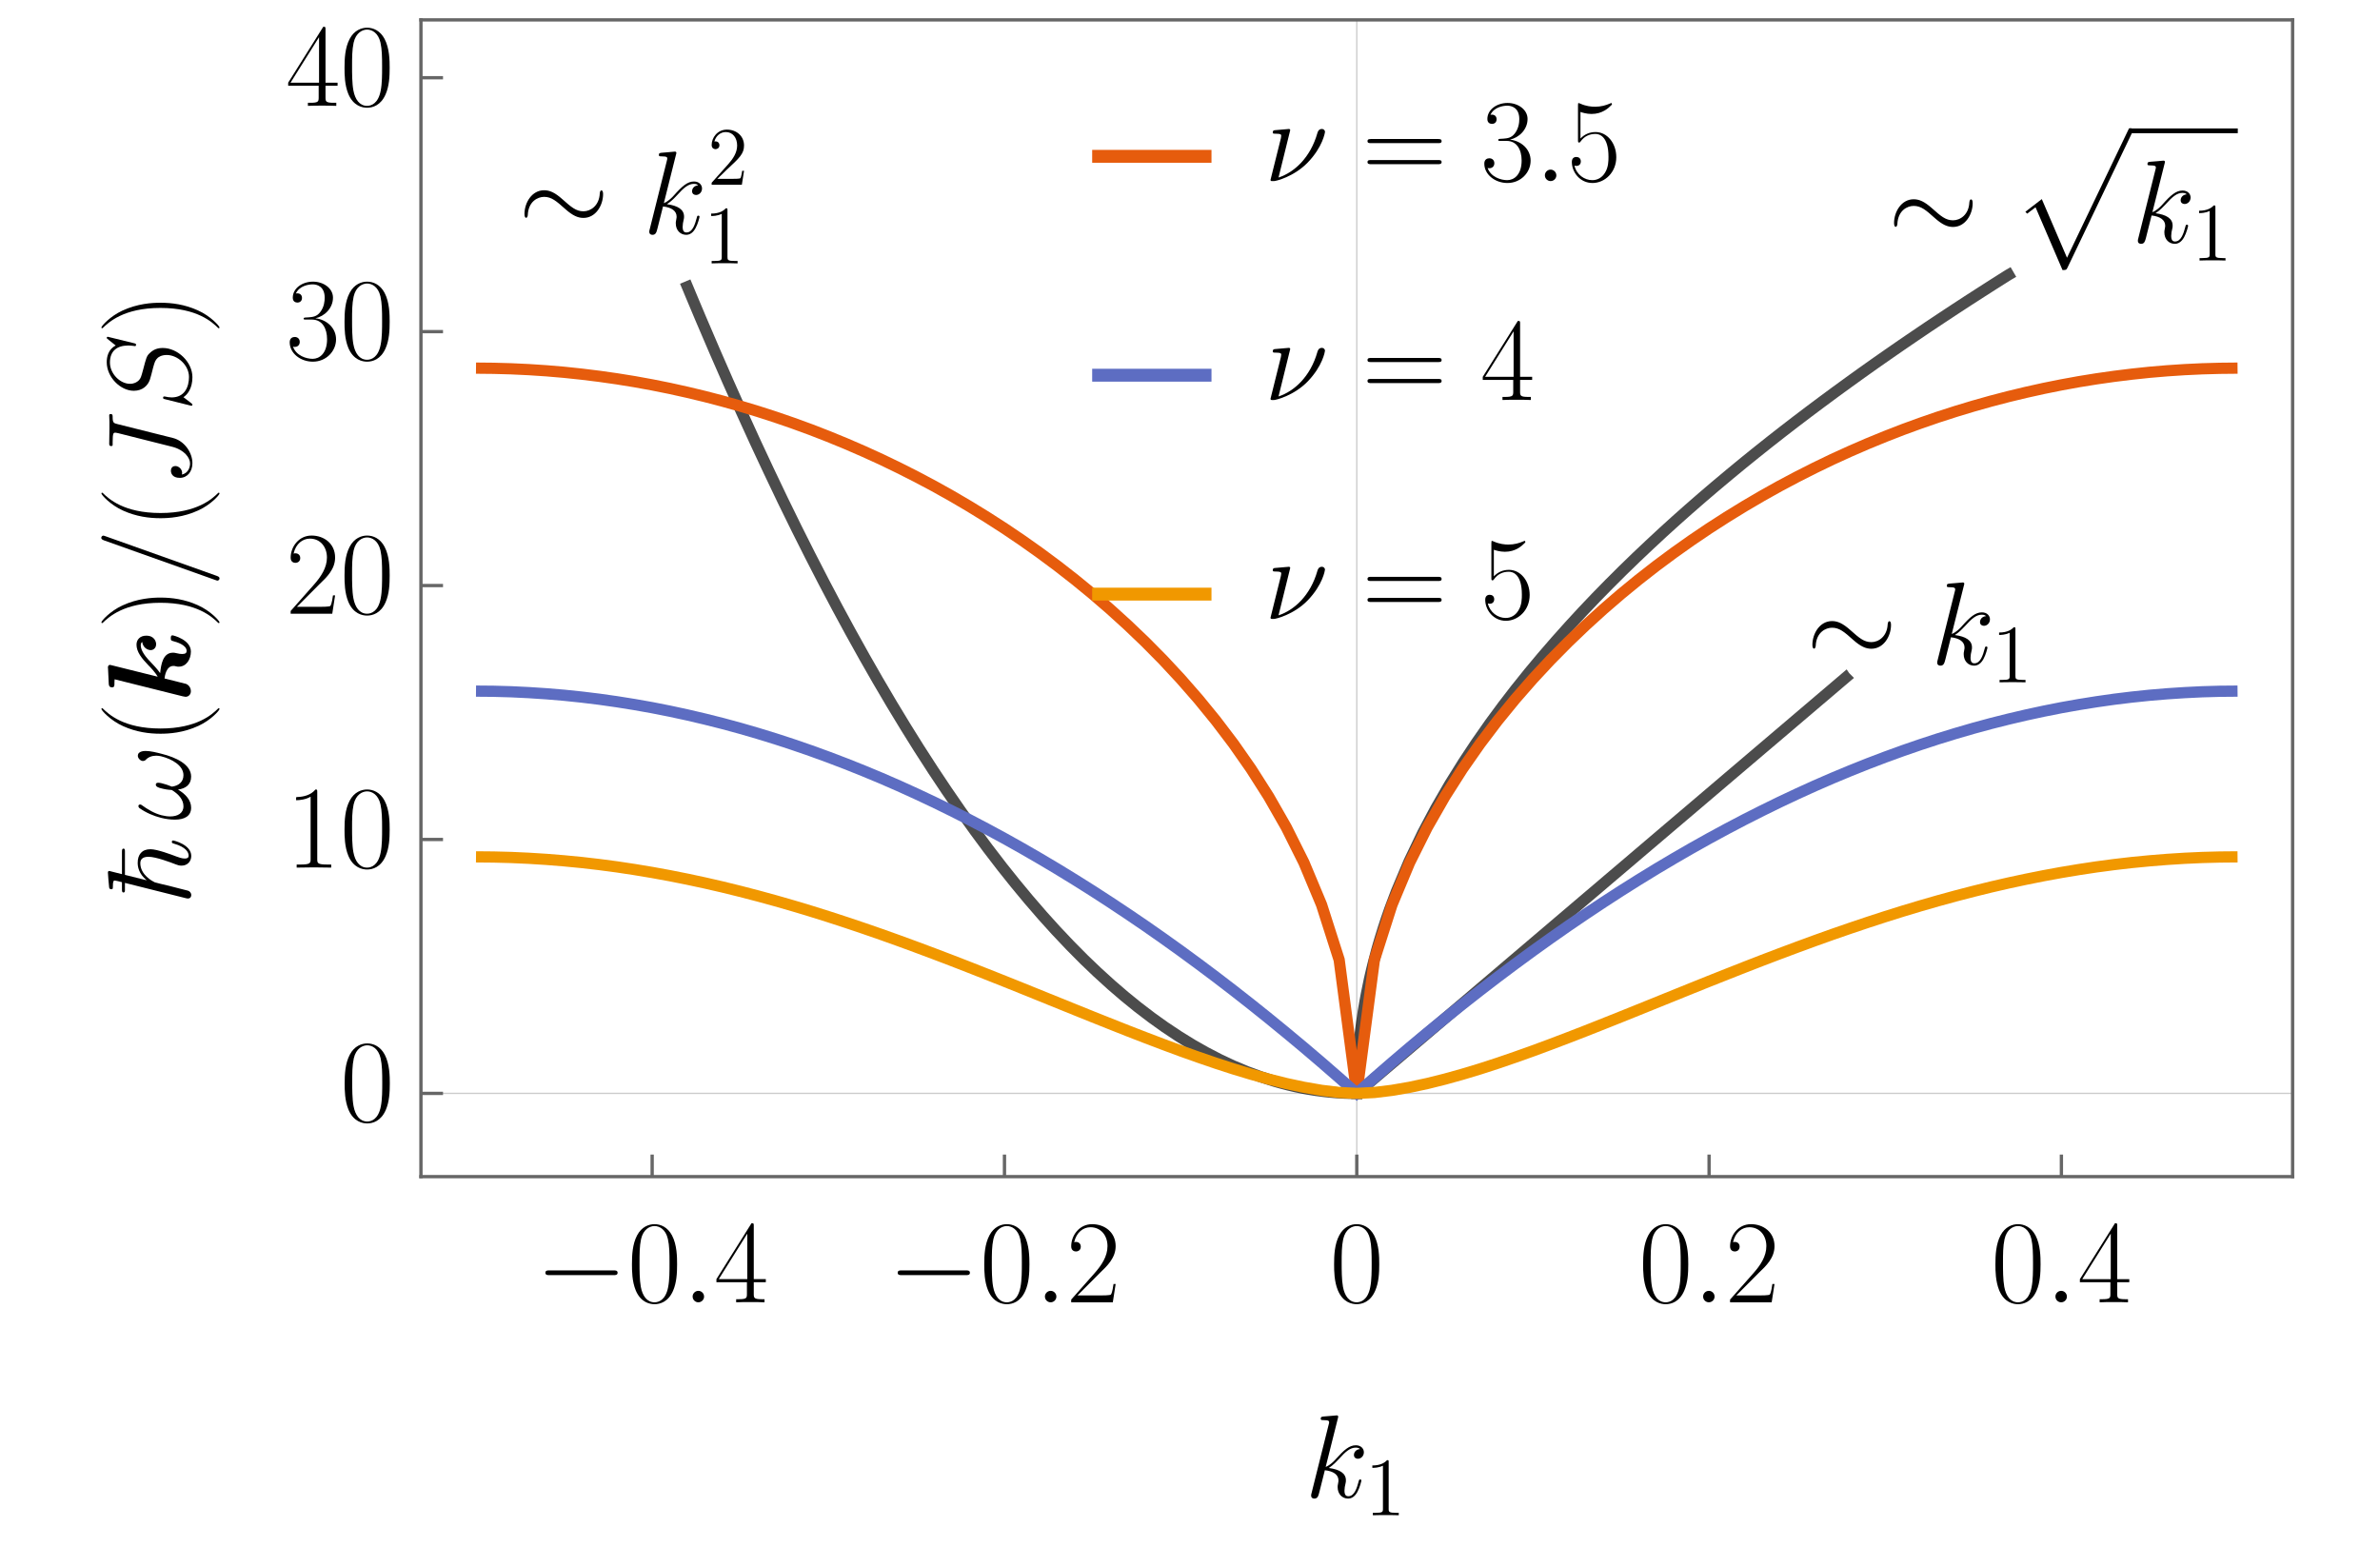 <?xml version="1.0" encoding="UTF-8"?>
<svg xmlns="http://www.w3.org/2000/svg" xmlns:xlink="http://www.w3.org/1999/xlink" width="360pt" height="234pt" viewBox="0 0 360 234" version="1.1">
<defs>
<clipPath id="clip1">
  <path d="M 205 2.879 L 206 2.879 L 206 178.078 L 205 178.078 Z M 205 2.879 "/>
</clipPath>
<clipPath id="clip2">
  <path d="M 63.602 165 L 346.801 165 L 346.801 166 L 63.602 166 Z M 63.602 165 "/>
</clipPath>
<clipPath id="clip3">
  <path d="M 64 47 L 346.801 47 L 346.801 174 L 64 174 Z M 64 47 "/>
</clipPath>
<clipPath id="clip4">
  <path d="M 64 96 L 346.801 96 L 346.801 174 L 64 174 Z M 64 96 "/>
</clipPath>
<clipPath id="clip5">
  <path d="M 64 121 L 346.801 121 L 346.801 174 L 64 174 Z M 64 121 "/>
</clipPath>
<clipPath id="clip6">
  <path d="M 164.16 22 L 184.32 22 L 184.32 25 L 164.16 25 Z M 164.16 22 "/>
</clipPath>
<clipPath id="clip7">
  <path d="M 164.16 55 L 184.32 55 L 184.32 58 L 164.16 58 Z M 164.16 55 "/>
</clipPath>
<clipPath id="clip8">
  <path d="M 164.16 88 L 184.32 88 L 184.32 91 L 164.16 91 Z M 164.16 88 "/>
</clipPath>
</defs>
<g id="surface86">
<rect x="0" y="0" width="360" height="234" style="fill:rgb(100%,100%,100%);fill-opacity:1;stroke:none;"/>
<g clip-path="url(#clip1)" clip-rule="nonzero">
<path style="fill:none;stroke-width:0.2;stroke-linecap:butt;stroke-linejoin:miter;stroke:rgb(50.001%,50.001%,50.001%);stroke-opacity:0.4;stroke-miterlimit:3.25;" d="M 205.227 177.977 L 205.227 3.008 "/>
</g>
<g clip-path="url(#clip2)" clip-rule="nonzero">
<path style="fill:none;stroke-width:0.2;stroke-linecap:butt;stroke-linejoin:miter;stroke:rgb(50.001%,50.001%,50.001%);stroke-opacity:0.4;stroke-miterlimit:3.25;" d="M 63.672 165.387 L 346.781 165.387 "/>
</g>
<path style="fill:none;stroke-width:1.699;stroke-linecap:butt;stroke-linejoin:miter;stroke:rgb(0%,0%,0%);stroke-opacity:0.7;stroke-miterlimit:3.25;" d="M 205.227 165.387 L 205.25 165.367 L 205.273 165.352 L 205.316 165.312 L 205.41 165.234 L 205.594 165.078 L 205.957 164.766 L 206.691 164.145 L 208.277 162.793 L 209.762 161.531 L 211.215 160.297 L 212.789 158.957 L 214.262 157.703 L 215.855 156.348 L 217.422 155.016 L 218.883 153.773 L 220.465 152.43 L 221.945 151.172 L 223.395 149.938 L 224.965 148.602 L 226.434 147.355 L 228.023 146 L 229.582 144.676 L 231.039 143.438 L 232.617 142.094 L 234.094 140.84 L 235.691 139.48 L 237.258 138.148 L 238.719 136.902 L 240.305 135.555 L 241.789 134.297 L 243.238 133.059 L 244.812 131.723 L 246.285 130.473 L 247.875 129.117 L 249.441 127.785 L 250.898 126.547 L 252.48 125.199 L 253.957 123.945 L 255.406 122.715 L 256.977 121.379 L 258.441 120.133 L 260.031 118.781 L 261.512 117.52 L 262.969 116.281 L 264.543 114.941 L 266.016 113.688 L 267.613 112.332 L 269.18 111 L 270.641 109.758 L 272.223 108.41 L 273.703 107.152 L 275.152 105.918 L 276.727 104.582 L 278.195 103.332 L 278.219 103.309 L 278.246 103.289 L 278.297 103.246 L 278.398 103.156 L 278.605 102.984 L 279.016 102.637 L 279.039 102.613 L 279.066 102.59 L 279.219 102.461 L 279.426 102.285 L 279.449 102.266 L 279.477 102.242 L 279.629 102.113 L 279.656 102.09 L 279.68 102.07 L 279.73 102.023 L 279.758 102.004 L 279.781 101.98 L 279.809 101.961 L 279.832 101.938 "/>
<path style="fill:none;stroke-width:1.699;stroke-linecap:square;stroke-linejoin:miter;stroke:rgb(0%,0%,0%);stroke-opacity:0.7;stroke-miterlimit:3.25;" d="M 205.227 165.371 L 205.258 163.219 L 205.285 162.32 L 205.316 161.633 L 205.348 161.051 L 205.379 160.539 L 205.406 160.078 L 205.469 159.254 L 205.5 158.883 L 205.527 158.531 L 205.59 157.875 L 205.711 156.715 L 205.742 156.449 L 205.77 156.188 L 205.832 155.691 L 205.953 154.766 L 206.195 153.121 L 206.223 152.93 L 206.316 152.379 L 206.438 151.676 L 206.68 150.363 L 207.16 148.039 L 207.195 147.895 L 207.227 147.75 L 207.293 147.461 L 207.426 146.902 L 207.688 145.832 L 208.211 143.848 L 208.242 143.727 L 208.277 143.609 L 208.34 143.379 L 208.473 142.918 L 208.734 142.031 L 209.258 140.344 L 209.383 139.969 L 209.504 139.594 L 209.75 138.867 L 210.238 137.469 L 211.219 134.863 L 213.141 130.309 L 215.223 125.961 L 217.168 122.297 L 219.273 118.648 L 221.344 115.328 L 223.273 112.414 L 225.363 109.426 L 227.316 106.777 L 229.23 104.289 L 231.309 101.699 L 233.25 99.375 L 235.352 96.945 L 237.414 94.641 L 239.336 92.555 L 241.422 90.359 L 243.371 88.367 L 245.48 86.266 L 247.555 84.254 L 249.488 82.426 L 251.582 80.48 L 253.539 78.707 L 255.457 77.004 L 257.539 75.191 L 259.48 73.535 L 261.586 71.77 L 263.652 70.066 L 265.578 68.508 L 267.668 66.844 L 269.621 65.316 L 271.535 63.84 L 273.609 62.266 L 275.547 60.816 L 277.645 59.266 L 279.605 57.84 L 281.527 56.457 L 283.609 54.98 L 285.559 53.617 L 287.664 52.16 L 289.734 50.75 L 291.664 49.445 L 293.758 48.051 L 295.715 46.762 L 297.629 45.512 L 299.711 44.172 L 301.648 42.934 L 301.684 42.91 L 301.719 42.891 L 301.785 42.848 L 301.922 42.762 L 302.73 42.246 L 302.766 42.227 L 302.801 42.203 L 302.867 42.164 L 303.004 42.078 L 303.273 41.906 L 303.309 41.887 L 303.34 41.863 L 303.41 41.82 L 303.543 41.734 L 303.613 41.695 L 303.68 41.652 L 303.715 41.629 L 303.746 41.609 L 303.781 41.586 L 303.816 41.566 "/>
<path style="fill:none;stroke-width:1.699;stroke-linecap:square;stroke-linejoin:miter;stroke:rgb(0%,0%,0%);stroke-opacity:0.7;stroke-miterlimit:3.25;" d="M 103.973 43.375 L 104.098 43.672 L 104.223 43.973 L 104.469 44.566 L 104.969 45.758 L 105.961 48.117 L 108.117 53.152 L 110.129 57.754 L 112.102 62.172 L 114.238 66.859 L 116.238 71.137 L 118.398 75.668 L 120.523 80.004 L 122.508 83.953 L 124.656 88.129 L 126.66 91.926 L 128.629 95.559 L 130.762 99.395 L 132.754 102.879 L 134.91 106.543 L 137.031 110.039 L 139.004 113.199 L 141.148 116.523 L 143.148 119.523 L 145.316 122.672 L 147.445 125.652 L 149.43 128.336 L 151.582 131.141 L 153.594 133.656 L 155.562 136.031 L 157.699 138.504 L 159.695 140.715 L 161.855 143 L 163.977 145.141 L 165.957 147.035 L 168.105 148.988 L 170.109 150.711 L 172.074 152.309 L 174.203 153.934 L 176.191 155.355 L 178.348 156.789 L 180.363 158.031 L 182.336 159.152 L 184.477 160.266 L 186.477 161.203 L 188.641 162.113 L 190.766 162.898 L 192.75 163.535 L 192.781 163.547 L 192.816 163.555 L 192.883 163.574 L 193.02 163.613 L 193.285 163.691 L 193.824 163.84 L 194.898 164.121 L 194.93 164.129 L 194.961 164.133 L 195.023 164.148 L 195.152 164.18 L 195.902 164.355 L 195.934 164.359 L 196.027 164.383 L 196.152 164.41 L 196.406 164.461 L 196.906 164.566 L 196.938 164.57 L 196.969 164.578 L 197.031 164.59 L 197.152 164.613 L 197.398 164.66 L 197.891 164.75 L 197.953 164.758 L 198.016 164.77 L 198.137 164.789 L 198.383 164.832 L 198.875 164.91 L 198.91 164.914 L 198.941 164.918 L 199.008 164.93 L 199.141 164.949 L 199.41 164.984 L 199.941 165.055 L 199.977 165.059 L 200.008 165.066 L 200.074 165.074 L 200.211 165.09 L 200.477 165.121 L 201.012 165.176 L 201.074 165.184 L 201.133 165.188 L 201.258 165.203 L 201.508 165.223 L 201.57 165.23 L 201.633 165.234 L 201.758 165.246 L 202.008 165.266 L 202.039 165.266 L 202.07 165.27 L 202.129 165.273 L 202.254 165.285 L 202.504 165.301 L 202.535 165.301 L 202.566 165.305 L 202.754 165.316 L 203.004 165.328 L 203.039 165.332 L 203.07 165.332 L 203.281 165.344 L 203.316 165.344 L 203.352 165.348 L 203.418 165.352 L 203.559 165.355 L 203.594 165.355 L 203.629 165.359 L 203.699 165.359 L 203.836 165.367 L 203.906 165.367 L 203.977 165.371 L 204.113 165.375 L 204.184 165.375 L 204.254 165.379 L 204.391 165.379 L 204.426 165.383 L 204.602 165.383 L 204.672 165.387 L 205.227 165.387 "/>
<g clip-path="url(#clip3)" clip-rule="nonzero">
<path style="fill:none;stroke-width:1.699;stroke-linecap:butt;stroke-linejoin:miter;stroke:rgb(90.001%,36.001%,5.4%);stroke-opacity:1;stroke-miterlimit:3.25;" d="M 72 55.684 L 74.664 55.711 L 77.328 55.785 L 79.992 55.91 L 82.656 56.086 L 85.32 56.312 L 87.988 56.594 L 90.652 56.922 L 93.316 57.301 L 95.98 57.73 L 98.645 58.215 L 101.309 58.75 L 103.973 59.34 L 106.637 59.98 L 109.305 60.676 L 111.969 61.426 L 114.633 62.23 L 117.297 63.09 L 119.961 64.008 L 122.625 64.98 L 125.289 66.016 L 127.953 67.109 L 130.621 68.266 L 133.285 69.48 L 135.949 70.766 L 138.613 72.113 L 141.277 73.527 L 143.941 75.016 L 146.605 76.578 L 149.27 78.215 L 151.938 79.93 L 154.602 81.73 L 157.266 83.617 L 159.93 85.594 L 162.594 87.672 L 165.258 89.855 L 167.922 92.152 L 170.586 94.57 L 173.254 97.121 L 175.918 99.816 L 178.582 102.68 L 181.246 105.727 L 183.91 108.988 L 186.574 112.496 L 189.238 116.305 L 191.902 120.488 L 194.566 125.148 L 197.234 130.48 L 199.898 136.848 L 202.562 145.184 L 205.227 165.387 L 207.891 145.184 L 210.555 136.848 L 213.219 130.48 L 215.883 125.148 L 218.551 120.488 L 221.215 116.305 L 223.879 112.496 L 226.543 108.988 L 229.207 105.727 L 231.871 102.68 L 234.535 99.816 L 237.199 97.121 L 239.867 94.57 L 242.531 92.152 L 245.195 89.855 L 247.859 87.672 L 250.523 85.594 L 253.188 83.617 L 255.852 81.73 L 258.516 79.93 L 261.184 78.215 L 263.848 76.578 L 266.512 75.016 L 269.176 73.527 L 271.84 72.113 L 274.504 70.766 L 277.168 69.48 L 279.832 68.266 L 282.5 67.109 L 285.164 66.016 L 287.828 64.98 L 290.492 64.008 L 293.156 63.09 L 295.82 62.23 L 298.484 61.426 L 301.148 60.676 L 303.816 59.98 L 306.48 59.34 L 309.145 58.75 L 311.809 58.215 L 314.473 57.73 L 317.137 57.301 L 319.801 56.922 L 322.465 56.594 L 325.133 56.312 L 327.797 56.086 L 330.461 55.91 L 333.125 55.785 L 335.789 55.711 L 338.453 55.684 "/>
</g>
<g clip-path="url(#clip4)" clip-rule="nonzero">
<path style="fill:none;stroke-width:1.699;stroke-linecap:butt;stroke-linejoin:miter;stroke:rgb(36.526%,42.78%,75.83%);stroke-opacity:1;stroke-miterlimit:3.25;" d="M 72 104.539 L 74.664 104.562 L 77.328 104.637 L 79.992 104.766 L 82.656 104.941 L 85.32 105.164 L 87.988 105.441 L 90.652 105.766 L 93.316 106.145 L 95.98 106.57 L 98.645 107.043 L 101.309 107.57 L 103.973 108.145 L 106.637 108.77 L 109.305 109.441 L 111.969 110.164 L 114.633 110.938 L 117.297 111.758 L 119.961 112.629 L 122.625 113.547 L 125.289 114.516 L 127.953 115.531 L 130.621 116.598 L 133.285 117.707 L 135.949 118.867 L 138.613 120.078 L 141.277 121.332 L 143.941 122.637 L 146.605 123.984 L 149.27 125.383 L 151.938 126.828 L 154.602 128.32 L 157.266 129.859 L 159.93 131.441 L 162.594 133.074 L 165.258 134.75 L 167.922 136.477 L 170.586 138.246 L 173.254 140.059 L 175.918 141.922 L 178.582 143.828 L 181.246 145.781 L 183.91 147.777 L 186.574 149.82 L 189.238 151.91 L 191.902 154.043 L 194.566 156.223 L 197.234 158.445 L 199.898 160.715 L 202.562 163.031 L 205.227 165.387 L 207.891 163.031 L 210.555 160.715 L 213.219 158.445 L 215.883 156.223 L 218.551 154.043 L 221.215 151.91 L 223.879 149.82 L 226.543 147.777 L 229.207 145.781 L 231.871 143.828 L 234.535 141.922 L 237.199 140.059 L 239.867 138.246 L 242.531 136.477 L 245.195 134.75 L 247.859 133.074 L 250.523 131.441 L 253.188 129.859 L 255.852 128.32 L 258.516 126.828 L 261.184 125.383 L 263.848 123.984 L 266.512 122.637 L 269.176 121.332 L 271.84 120.078 L 274.504 118.867 L 277.168 117.707 L 279.832 116.598 L 282.5 115.531 L 285.164 114.516 L 287.828 113.547 L 290.492 112.629 L 293.156 111.758 L 295.82 110.938 L 298.484 110.164 L 301.148 109.441 L 303.816 108.77 L 306.48 108.145 L 309.145 107.57 L 311.809 107.043 L 314.473 106.57 L 317.137 106.145 L 319.801 105.766 L 322.465 105.441 L 325.133 105.164 L 327.797 104.941 L 330.461 104.766 L 333.125 104.637 L 335.789 104.562 L 338.453 104.539 "/>
</g>
<g clip-path="url(#clip5)" clip-rule="nonzero">
<path style="fill:none;stroke-width:1.699;stroke-linecap:butt;stroke-linejoin:miter;stroke:rgb(94.511%,59.39%,0%);stroke-opacity:1;stroke-miterlimit:3.25;" d="M 72 129.609 L 74.664 129.633 L 77.328 129.703 L 79.992 129.824 L 82.656 129.992 L 85.32 130.207 L 87.988 130.465 L 90.652 130.773 L 93.316 131.125 L 95.98 131.527 L 98.645 131.969 L 101.309 132.457 L 103.973 132.988 L 106.637 133.559 L 109.305 134.172 L 111.969 134.828 L 114.633 135.52 L 117.297 136.25 L 119.961 137.016 L 122.625 137.816 L 125.289 138.652 L 127.953 139.52 L 130.621 140.418 L 133.285 141.34 L 135.949 142.293 L 138.613 143.27 L 141.277 144.266 L 143.941 145.281 L 146.605 146.316 L 149.27 147.367 L 151.938 148.426 L 154.602 149.496 L 162.594 152.73 L 165.258 153.805 L 167.922 154.867 L 170.586 155.922 L 173.254 156.957 L 175.918 157.969 L 178.582 158.957 L 181.246 159.906 L 183.91 160.82 L 186.574 161.684 L 189.238 162.488 L 191.902 163.23 L 194.566 163.895 L 197.234 164.465 L 199.898 164.926 L 202.562 165.25 L 205.227 165.387 L 207.891 165.25 L 210.555 164.926 L 213.219 164.465 L 215.883 163.895 L 218.551 163.23 L 221.215 162.488 L 223.879 161.684 L 226.543 160.82 L 229.207 159.906 L 231.871 158.957 L 234.535 157.969 L 237.199 156.957 L 239.867 155.922 L 242.531 154.867 L 245.195 153.805 L 247.859 152.73 L 255.852 149.496 L 258.516 148.426 L 261.184 147.367 L 263.848 146.316 L 266.512 145.281 L 269.176 144.266 L 271.84 143.27 L 274.504 142.293 L 277.168 141.34 L 279.832 140.418 L 282.5 139.52 L 285.164 138.652 L 287.828 137.816 L 290.492 137.016 L 293.156 136.25 L 295.82 135.52 L 298.484 134.828 L 301.148 134.172 L 303.816 133.559 L 306.48 132.988 L 309.145 132.457 L 311.809 131.969 L 314.473 131.527 L 317.137 131.125 L 319.801 130.773 L 322.465 130.465 L 325.133 130.207 L 327.797 129.992 L 330.461 129.824 L 333.125 129.703 L 335.789 129.633 L 338.453 129.609 "/>
</g>
<g clip-path="url(#clip6)" clip-rule="nonzero">
<path style="fill:none;stroke-width:1.949;stroke-linecap:butt;stroke-linejoin:miter;stroke:rgb(90.001%,36.001%,5.4%);stroke-opacity:1;stroke-miterlimit:3.25;" d="M 165.203 23.645 L 183.25 23.645 "/>
</g>
<path style=" stroke:none;fill-rule:evenodd;fill:rgb(0%,0%,0%);fill-opacity:1;" d="M 200.418 19.953 C 200.418 19.668 200.184 19.508 199.949 19.508 C 199.434 19.508 199.309 19.988 199.273 20.113 C 198.215 23.852 195.77 26.07 193.391 26.855 L 195.16 19.688 C 195.16 19.613 195.105 19.508 194.965 19.508 C 194.84 19.508 193.156 19.668 192.891 19.688 C 192.691 19.703 192.516 19.723 192.516 20.043 C 192.516 20.223 192.656 20.223 192.906 20.223 C 193.75 20.223 193.801 20.348 193.801 20.543 C 193.801 20.617 193.766 20.828 193.75 20.902 L 192.176 27.215 C 192.176 27.285 192.227 27.391 192.352 27.391 L 192.727 27.391 C 192.977 27.391 195.695 26.75 197.789 24.602 C 200.094 22.227 200.418 20.027 200.418 19.953 Z M 200.418 19.953 "/>
<path style=" stroke:none;fill-rule:evenodd;fill:rgb(0%,0%,0%);fill-opacity:1;" d="M 218.059 21.348 C 218.059 21.027 217.754 21.027 217.449 21.027 L 207.457 21.027 C 207.152 21.027 206.848 21.027 206.848 21.348 C 206.848 21.652 207.117 21.652 207.387 21.652 L 217.523 21.652 C 217.789 21.652 218.059 21.652 218.059 21.348 Z M 218.059 24.516 C 218.059 24.211 217.789 24.211 217.523 24.211 L 207.387 24.211 C 207.117 24.211 206.848 24.211 206.848 24.516 C 206.848 24.836 207.152 24.836 207.457 24.836 L 217.449 24.836 C 217.754 24.836 218.059 24.836 218.059 24.516 Z M 218.059 24.516 "/>
<path style=" stroke:none;fill-rule:evenodd;fill:rgb(0%,0%,0%);fill-opacity:1;" d="M 231.523 24.297 C 231.523 22.562 230.094 21.312 228.395 21.117 C 229.754 20.828 231.059 19.613 231.059 17.988 C 231.059 16.594 229.645 15.574 228.035 15.574 C 226.41 15.574 224.98 16.574 224.98 18.004 C 224.98 18.633 225.445 18.738 225.676 18.738 C 226.055 18.738 226.375 18.508 226.375 18.043 C 226.375 17.574 226.055 17.344 225.676 17.344 C 225.605 17.344 225.516 17.344 225.445 17.379 C 225.965 16.199 227.375 15.984 228 15.984 C 228.629 15.984 229.809 16.289 229.809 18.004 C 229.809 18.508 229.734 19.402 229.129 20.188 C 228.59 20.887 227.984 20.918 227.395 20.973 C 227.305 20.973 226.895 21.008 226.82 21.008 C 226.695 21.027 226.625 21.047 226.625 21.172 C 226.625 21.297 226.641 21.312 227 21.312 L 227.875 21.312 C 229.469 21.312 230.164 22.688 230.164 24.281 C 230.164 26.426 229.02 27.25 227.984 27.25 C 227.035 27.25 225.5 26.785 225.016 25.406 C 225.105 25.445 225.195 25.445 225.285 25.445 C 225.711 25.445 226.035 25.156 226.035 24.691 C 226.035 24.172 225.641 23.941 225.285 23.941 C 224.98 23.941 224.516 24.086 224.516 24.746 C 224.516 26.391 226.125 27.68 228.02 27.68 C 230.004 27.68 231.523 26.125 231.523 24.297 Z M 231.523 24.297 "/>
<path style=" stroke:none;fill-rule:evenodd;fill:rgb(0%,0%,0%);fill-opacity:1;" d="M 235.414 26.535 C 235.414 26.016 234.984 25.656 234.555 25.656 C 234.035 25.656 233.68 26.086 233.68 26.516 C 233.68 27.035 234.109 27.391 234.539 27.391 C 235.059 27.391 235.414 26.961 235.414 26.535 Z M 235.414 26.535 "/>
<path style=" stroke:none;fill-rule:evenodd;fill:rgb(0%,0%,0%);fill-opacity:1;" d="M 244.48 23.781 C 244.48 21.633 243.086 19.973 241.352 19.973 C 240.441 19.973 239.672 20.312 239.062 20.953 L 239.062 16.934 C 239.242 17.004 239.973 17.238 240.727 17.238 C 242.387 17.238 243.301 16.344 243.82 15.824 C 243.82 15.68 243.82 15.59 243.711 15.59 C 243.711 15.59 243.66 15.59 243.516 15.664 C 242.891 15.934 242.156 16.145 241.262 16.145 C 240.727 16.145 239.922 16.074 239.043 15.68 C 238.848 15.59 238.793 15.59 238.793 15.59 C 238.707 15.59 238.688 15.609 238.688 15.969 L 238.688 21.152 C 238.688 21.473 238.688 21.562 238.867 21.562 C 238.957 21.562 238.992 21.527 239.082 21.402 C 239.652 20.598 240.441 20.258 241.332 20.258 C 241.957 20.258 243.301 20.652 243.301 23.711 C 243.301 24.281 243.301 25.32 242.762 26.141 C 242.316 26.875 241.621 27.25 240.852 27.25 C 239.672 27.25 238.473 26.426 238.152 25.051 C 238.223 25.066 238.363 25.102 238.438 25.102 C 238.668 25.102 239.117 24.977 239.117 24.422 C 239.117 23.941 238.777 23.742 238.438 23.742 C 238.027 23.742 237.758 23.996 237.758 24.496 C 237.758 26.051 238.992 27.68 240.887 27.68 C 242.73 27.68 244.48 26.086 244.48 23.781 Z M 244.48 23.781 "/>
<g clip-path="url(#clip7)" clip-rule="nonzero">
<path style="fill:none;stroke-width:1.949;stroke-linecap:butt;stroke-linejoin:miter;stroke:rgb(36.526%,42.78%,75.83%);stroke-opacity:1;stroke-miterlimit:3.25;" d="M 165.203 56.754 L 183.25 56.754 "/>
</g>
<path style=" stroke:none;fill-rule:evenodd;fill:rgb(0%,0%,0%);fill-opacity:1;" d="M 200.414 53.066 C 200.414 52.781 200.184 52.617 199.949 52.617 C 199.434 52.617 199.309 53.102 199.273 53.227 C 198.215 56.965 195.77 59.18 193.391 59.969 L 195.16 52.797 C 195.16 52.727 195.105 52.617 194.965 52.617 C 194.84 52.617 193.156 52.781 192.891 52.797 C 192.691 52.816 192.516 52.836 192.516 53.156 C 192.516 53.336 192.656 53.336 192.906 53.336 C 193.746 53.336 193.801 53.461 193.801 53.656 C 193.801 53.727 193.766 53.941 193.746 54.016 L 192.176 60.324 C 192.176 60.395 192.227 60.504 192.352 60.504 L 192.727 60.504 C 192.977 60.504 195.695 59.859 197.789 57.715 C 200.094 55.336 200.414 53.137 200.414 53.066 Z M 200.414 53.066 "/>
<path style=" stroke:none;fill-rule:evenodd;fill:rgb(0%,0%,0%);fill-opacity:1;" d="M 218.059 54.461 C 218.059 54.141 217.754 54.141 217.449 54.141 L 207.453 54.141 C 207.152 54.141 206.848 54.141 206.848 54.461 C 206.848 54.766 207.117 54.766 207.383 54.766 L 217.52 54.766 C 217.789 54.766 218.059 54.766 218.059 54.461 Z M 218.059 57.625 C 218.059 57.32 217.789 57.32 217.52 57.32 L 207.383 57.32 C 207.117 57.32 206.848 57.32 206.848 57.625 C 206.848 57.949 207.152 57.949 207.453 57.949 L 217.449 57.949 C 217.754 57.949 218.059 57.949 218.059 57.625 Z M 218.059 57.625 "/>
<path style=" stroke:none;fill-rule:evenodd;fill:rgb(0%,0%,0%);fill-opacity:1;" d="M 231.754 57.465 L 231.754 57 L 229.93 57 L 229.93 48.938 C 229.93 48.562 229.914 48.543 229.59 48.543 L 224.281 57 L 224.281 57.465 L 228.895 57.465 L 228.895 59.215 C 228.895 59.859 228.855 60.039 227.605 60.039 L 227.266 60.039 L 227.266 60.504 C 227.84 60.469 228.805 60.469 229.41 60.469 C 230.02 60.469 230.984 60.469 231.555 60.504 L 231.555 60.039 L 231.219 60.039 C 229.965 60.039 229.93 59.859 229.93 59.215 L 229.93 57.465 Z M 228.949 57 L 224.637 57 L 228.949 50.117 Z M 228.949 57 "/>
<g clip-path="url(#clip8)" clip-rule="nonzero">
<path style="fill:none;stroke-width:1.949;stroke-linecap:butt;stroke-linejoin:miter;stroke:rgb(94.511%,59.39%,0%);stroke-opacity:1;stroke-miterlimit:3.25;" d="M 165.203 89.867 L 183.25 89.867 "/>
</g>
<path style=" stroke:none;fill-rule:evenodd;fill:rgb(0%,0%,0%);fill-opacity:1;" d="M 200.414 86.176 C 200.414 85.891 200.184 85.73 199.949 85.73 C 199.434 85.73 199.309 86.215 199.273 86.34 C 198.215 90.074 195.77 92.293 193.391 93.078 L 195.16 85.91 C 195.16 85.84 195.105 85.73 194.965 85.73 C 194.84 85.73 193.156 85.891 192.891 85.91 C 192.691 85.926 192.516 85.945 192.516 86.27 C 192.516 86.445 192.656 86.445 192.906 86.445 C 193.746 86.445 193.801 86.57 193.801 86.77 C 193.801 86.84 193.766 87.055 193.746 87.125 L 192.176 93.438 C 192.176 93.508 192.227 93.617 192.352 93.617 L 192.727 93.617 C 192.977 93.617 195.695 92.973 197.789 90.828 C 200.094 88.449 200.414 86.25 200.414 86.176 Z M 200.414 86.176 "/>
<path style=" stroke:none;fill-rule:evenodd;fill:rgb(0%,0%,0%);fill-opacity:1;" d="M 218.059 87.574 C 218.059 87.25 217.754 87.25 217.449 87.25 L 207.453 87.25 C 207.152 87.25 206.848 87.25 206.848 87.574 C 206.848 87.879 207.117 87.879 207.383 87.879 L 217.52 87.879 C 217.789 87.879 218.059 87.879 218.059 87.574 Z M 218.059 90.738 C 218.059 90.434 217.789 90.434 217.52 90.434 L 207.383 90.434 C 207.117 90.434 206.848 90.434 206.848 90.738 C 206.848 91.059 207.152 91.059 207.453 91.059 L 217.449 91.059 C 217.754 91.059 218.059 91.059 218.059 90.738 Z M 218.059 90.738 "/>
<path style=" stroke:none;fill-rule:evenodd;fill:rgb(0%,0%,0%);fill-opacity:1;" d="M 231.379 90.004 C 231.379 87.859 229.984 86.195 228.25 86.195 C 227.34 86.195 226.57 86.535 225.961 87.18 L 225.961 83.156 C 226.141 83.227 226.871 83.461 227.625 83.461 C 229.285 83.461 230.199 82.566 230.719 82.047 C 230.719 81.906 230.719 81.816 230.609 81.816 C 230.609 81.816 230.555 81.816 230.414 81.887 C 229.789 82.156 229.055 82.371 228.16 82.371 C 227.625 82.371 226.82 82.297 225.941 81.906 C 225.746 81.816 225.691 81.816 225.691 81.816 C 225.605 81.816 225.586 81.836 225.586 82.191 L 225.586 87.375 C 225.586 87.699 225.586 87.785 225.766 87.785 C 225.855 87.785 225.891 87.75 225.98 87.625 C 226.551 86.82 227.34 86.48 228.23 86.48 C 228.855 86.48 230.199 86.875 230.199 89.934 C 230.199 90.504 230.199 91.543 229.66 92.363 C 229.215 93.098 228.52 93.473 227.75 93.473 C 226.57 93.473 225.371 92.648 225.051 91.273 C 225.121 91.289 225.262 91.328 225.336 91.328 C 225.566 91.328 226.016 91.203 226.016 90.648 C 226.016 90.164 225.676 89.969 225.336 89.969 C 224.926 89.969 224.656 90.219 224.656 90.719 C 224.656 92.273 225.891 93.902 227.785 93.902 C 229.625 93.902 231.379 92.312 231.379 90.004 Z M 231.379 90.004 "/>
<path style="fill:none;stroke-width:0.5;stroke-linecap:square;stroke-linejoin:miter;stroke:rgb(40%,40%,40%);stroke-opacity:1;stroke-miterlimit:3.25;" d="M 346.781 177.977 L 63.672 177.977 "/>
<path style="fill:none;stroke-width:0.5;stroke-linecap:square;stroke-linejoin:miter;stroke:rgb(40%,40%,40%);stroke-opacity:1;stroke-miterlimit:3.25;" d="M 63.672 177.977 L 63.672 3.008 "/>
<path style="fill:none;stroke-width:0.5;stroke-linecap:square;stroke-linejoin:miter;stroke:rgb(40%,40%,40%);stroke-opacity:1;stroke-miterlimit:3.25;" d="M 63.672 3.008 L 346.781 3.008 "/>
<path style="fill:none;stroke-width:0.5;stroke-linecap:square;stroke-linejoin:miter;stroke:rgb(40%,40%,40%);stroke-opacity:1;stroke-miterlimit:3.25;" d="M 346.781 3.008 L 346.781 177.977 "/>
<path style="fill:none;stroke-width:0.5;stroke-linecap:butt;stroke-linejoin:miter;stroke:rgb(40%,40%,40%);stroke-opacity:1;stroke-miterlimit:3.25;" d="M 98.645 177.977 L 98.645 174.641 "/>
<path style=" stroke:none;fill-rule:evenodd;fill:rgb(0%,0%,0%);fill-opacity:1;" d="M 93.418 192.516 C 93.418 192.16 93.078 192.16 92.828 192.16 L 83.086 192.16 C 82.836 192.16 82.496 192.16 82.496 192.516 C 82.496 192.875 82.836 192.875 83.086 192.875 L 92.828 192.875 C 93.078 192.875 93.418 192.875 93.418 192.516 Z M 93.418 192.516 "/>
<path style=" stroke:none;fill-rule:evenodd;fill:rgb(0%,0%,0%);fill-opacity:1;" d="M 102.418 191.246 C 102.418 190.156 102.402 188.297 101.648 186.867 C 100.988 185.617 99.934 185.168 99.004 185.168 C 98.145 185.168 97.055 185.562 96.375 186.848 C 95.66 188.191 95.59 189.852 95.59 191.246 C 95.59 192.266 95.605 193.82 96.16 195.18 C 96.93 197.023 98.305 197.273 99.004 197.273 C 99.828 197.273 101.078 196.934 101.812 195.234 C 102.348 194 102.418 192.551 102.418 191.246 Z M 101.273 191.051 C 101.273 192.215 101.273 193.645 101.062 194.699 C 100.684 196.648 99.629 196.988 99.004 196.988 C 97.859 196.988 97.18 196.004 96.93 194.645 C 96.734 193.59 96.734 192.051 96.734 191.051 C 96.734 189.676 96.734 188.531 96.965 187.438 C 97.305 185.918 98.305 185.453 99.004 185.453 C 99.738 185.453 100.684 185.938 101.023 187.402 C 101.258 188.422 101.273 189.621 101.273 191.051 Z M 101.273 191.051 "/>
<path style=" stroke:none;fill-rule:evenodd;fill:rgb(0%,0%,0%);fill-opacity:1;" d="M 106.5 196.129 C 106.5 195.609 106.07 195.254 105.641 195.254 C 105.121 195.254 104.766 195.684 104.766 196.109 C 104.766 196.629 105.195 196.988 105.621 196.988 C 106.141 196.988 106.5 196.559 106.5 196.129 Z M 106.5 196.129 "/>
<path style=" stroke:none;fill-rule:evenodd;fill:rgb(0%,0%,0%);fill-opacity:1;" d="M 115.84 193.949 L 115.84 193.48 L 114.016 193.48 L 114.016 185.418 C 114.016 185.043 114 185.023 113.676 185.023 L 108.367 193.48 L 108.367 193.949 L 112.98 193.949 L 112.98 195.699 C 112.98 196.344 112.941 196.52 111.691 196.52 L 111.352 196.52 L 111.352 196.988 C 111.926 196.949 112.891 196.949 113.496 196.949 C 114.105 196.949 115.07 196.949 115.641 196.988 L 115.641 196.52 L 115.305 196.52 C 114.051 196.52 114.016 196.344 114.016 195.699 L 114.016 193.949 Z M 113.035 193.48 L 108.723 193.48 L 113.035 186.598 Z M 113.035 193.48 "/>
<path style="fill:none;stroke-width:0.5;stroke-linecap:butt;stroke-linejoin:miter;stroke:rgb(40%,40%,40%);stroke-opacity:1;stroke-miterlimit:3.25;" d="M 151.938 177.977 L 151.938 174.641 "/>
<path style=" stroke:none;fill-rule:evenodd;fill:rgb(0%,0%,0%);fill-opacity:1;" d="M 146.711 192.516 C 146.711 192.16 146.371 192.16 146.121 192.16 L 136.375 192.16 C 136.125 192.16 135.785 192.16 135.785 192.516 C 135.785 192.875 136.125 192.875 136.375 192.875 L 146.121 192.875 C 146.371 192.875 146.711 192.875 146.711 192.516 Z M 146.711 192.516 "/>
<path style=" stroke:none;fill-rule:evenodd;fill:rgb(0%,0%,0%);fill-opacity:1;" d="M 155.711 191.246 C 155.711 190.156 155.691 188.297 154.941 186.867 C 154.281 185.617 153.227 185.168 152.297 185.168 C 151.438 185.168 150.348 185.562 149.668 186.848 C 148.953 188.191 148.879 189.852 148.879 191.246 C 148.879 192.266 148.898 193.82 149.453 195.18 C 150.223 197.023 151.598 197.273 152.297 197.273 C 153.117 197.273 154.367 196.934 155.102 195.234 C 155.641 194 155.711 192.551 155.711 191.246 Z M 154.566 191.051 C 154.566 192.215 154.566 193.645 154.352 194.699 C 153.977 196.648 152.922 196.988 152.297 196.988 C 151.152 196.988 150.473 196.004 150.223 194.645 C 150.023 193.59 150.023 192.051 150.023 191.051 C 150.023 189.676 150.023 188.531 150.258 187.438 C 150.598 185.918 151.598 185.453 152.297 185.453 C 153.027 185.453 153.977 185.938 154.316 187.402 C 154.547 188.422 154.566 189.621 154.566 191.051 Z M 154.566 191.051 "/>
<path style=" stroke:none;fill-rule:evenodd;fill:rgb(0%,0%,0%);fill-opacity:1;" d="M 159.789 196.129 C 159.789 195.609 159.359 195.254 158.93 195.254 C 158.414 195.254 158.055 195.684 158.055 196.109 C 158.055 196.629 158.484 196.988 158.914 196.988 C 159.434 196.988 159.789 196.559 159.789 196.129 Z M 159.789 196.129 "/>
<path style=" stroke:none;fill-rule:evenodd;fill:rgb(0%,0%,0%);fill-opacity:1;" d="M 168.754 194.215 L 168.434 194.215 C 168.254 195.484 168.113 195.699 168.039 195.809 C 167.949 195.949 166.664 195.949 166.414 195.949 L 162.98 195.949 L 166.395 192.516 C 167.484 191.48 168.754 190.262 168.754 188.492 C 168.754 186.383 167.074 185.168 165.199 185.168 C 163.23 185.168 162.031 186.902 162.031 188.512 C 162.031 189.211 162.551 189.297 162.766 189.297 C 162.945 189.297 163.48 189.191 163.48 188.566 C 163.48 188.012 163.016 187.852 162.766 187.852 C 162.66 187.852 162.551 187.867 162.48 187.906 C 162.82 186.383 163.855 185.633 164.949 185.633 C 166.504 185.633 167.52 186.867 167.52 188.492 C 167.52 190.051 166.609 191.391 165.59 192.551 L 162.031 196.574 L 162.031 196.988 L 168.324 196.988 Z M 168.754 194.215 "/>
<path style="fill:none;stroke-width:0.5;stroke-linecap:butt;stroke-linejoin:miter;stroke:rgb(40%,40%,40%);stroke-opacity:1;stroke-miterlimit:3.25;" d="M 205.227 177.977 L 205.227 174.641 "/>
<path style=" stroke:none;fill-rule:evenodd;fill:rgb(0%,0%,0%);fill-opacity:1;" d="M 208.625 191.246 C 208.625 190.156 208.609 188.297 207.855 186.867 C 207.195 185.613 206.141 185.168 205.211 185.168 C 204.352 185.168 203.262 185.562 202.582 186.848 C 201.867 188.188 201.797 189.852 201.797 191.246 C 201.797 192.266 201.812 193.82 202.367 195.176 C 203.137 197.02 204.512 197.27 205.211 197.27 C 206.035 197.27 207.285 196.93 208.016 195.23 C 208.555 193.996 208.625 192.551 208.625 191.246 Z M 207.48 191.051 C 207.48 192.211 207.48 193.641 207.266 194.695 C 206.891 196.645 205.836 196.984 205.211 196.984 C 204.066 196.984 203.387 196 203.137 194.641 C 202.941 193.586 202.941 192.051 202.941 191.051 C 202.941 189.672 202.941 188.527 203.172 187.438 C 203.512 185.918 204.512 185.453 205.211 185.453 C 205.945 185.453 206.891 185.938 207.23 187.402 C 207.461 188.422 207.48 189.617 207.48 191.051 Z M 207.48 191.051 "/>
<path style="fill:none;stroke-width:0.5;stroke-linecap:butt;stroke-linejoin:miter;stroke:rgb(40%,40%,40%);stroke-opacity:1;stroke-miterlimit:3.25;" d="M 258.516 177.977 L 258.516 174.641 "/>
<path style=" stroke:none;fill-rule:evenodd;fill:rgb(0%,0%,0%);fill-opacity:1;" d="M 255.367 191.25 C 255.367 190.156 255.352 188.297 254.598 186.867 C 253.938 185.617 252.883 185.168 251.953 185.168 C 251.094 185.168 250.004 185.562 249.324 186.848 C 248.609 188.191 248.539 189.852 248.539 191.25 C 248.539 192.266 248.555 193.82 249.109 195.18 C 249.879 197.023 251.254 197.273 251.953 197.273 C 252.773 197.273 254.027 196.934 254.758 195.234 C 255.297 194 255.367 192.555 255.367 191.25 Z M 254.223 191.051 C 254.223 192.215 254.223 193.645 254.008 194.699 C 253.633 196.648 252.578 196.988 251.953 196.988 C 250.809 196.988 250.129 196.004 249.879 194.645 C 249.68 193.59 249.68 192.055 249.68 191.051 C 249.68 189.676 249.68 188.531 249.914 187.438 C 250.254 185.918 251.254 185.453 251.953 185.453 C 252.688 185.453 253.633 185.938 253.973 187.402 C 254.203 188.422 254.223 189.621 254.223 191.051 Z M 254.223 191.051 "/>
<path style=" stroke:none;fill-rule:evenodd;fill:rgb(0%,0%,0%);fill-opacity:1;" d="M 259.348 196.129 C 259.348 195.609 258.918 195.254 258.488 195.254 C 257.969 195.254 257.613 195.684 257.613 196.109 C 257.613 196.629 258.043 196.988 258.473 196.988 C 258.992 196.988 259.348 196.559 259.348 196.129 Z M 259.348 196.129 "/>
<path style=" stroke:none;fill-rule:evenodd;fill:rgb(0%,0%,0%);fill-opacity:1;" d="M 268.414 194.215 L 268.09 194.215 C 267.914 195.484 267.77 195.699 267.699 195.809 C 267.609 195.949 266.32 195.949 266.07 195.949 L 262.637 195.949 L 266.051 192.516 C 267.145 191.48 268.414 190.266 268.414 188.492 C 268.414 186.383 266.73 185.168 264.855 185.168 C 262.887 185.168 261.691 186.902 261.691 188.512 C 261.691 189.211 262.207 189.297 262.422 189.297 C 262.602 189.297 263.137 189.191 263.137 188.566 C 263.137 188.012 262.676 187.852 262.422 187.852 C 262.316 187.852 262.207 187.867 262.137 187.906 C 262.477 186.383 263.512 185.633 264.605 185.633 C 266.16 185.633 267.18 186.867 267.18 188.492 C 267.18 190.051 266.27 191.391 265.246 192.555 L 261.691 196.574 L 261.691 196.988 L 267.984 196.988 Z M 268.414 194.215 "/>
<path style="fill:none;stroke-width:0.5;stroke-linecap:butt;stroke-linejoin:miter;stroke:rgb(40%,40%,40%);stroke-opacity:1;stroke-miterlimit:3.25;" d="M 311.809 177.977 L 311.809 174.641 "/>
<path style=" stroke:none;fill-rule:evenodd;fill:rgb(0%,0%,0%);fill-opacity:1;" d="M 308.656 191.25 C 308.656 190.156 308.641 188.297 307.891 186.867 C 307.227 185.617 306.172 185.168 305.242 185.168 C 304.387 185.168 303.293 185.562 302.613 186.848 C 301.902 188.191 301.828 189.852 301.828 191.25 C 301.828 192.266 301.848 193.82 302.402 195.18 C 303.168 197.023 304.547 197.273 305.242 197.273 C 306.066 197.273 307.316 196.934 308.051 195.234 C 308.586 194 308.656 192.555 308.656 191.25 Z M 307.516 191.051 C 307.516 192.215 307.516 193.645 307.301 194.699 C 306.922 196.648 305.867 196.988 305.242 196.988 C 304.098 196.988 303.418 196.004 303.168 194.645 C 302.973 193.59 302.973 192.055 302.973 191.051 C 302.973 189.676 302.973 188.531 303.207 187.438 C 303.543 185.918 304.547 185.453 305.242 185.453 C 305.977 185.453 306.922 185.938 307.266 187.402 C 307.496 188.422 307.516 189.621 307.516 191.051 Z M 307.516 191.051 "/>
<path style=" stroke:none;fill-rule:evenodd;fill:rgb(0%,0%,0%);fill-opacity:1;" d="M 312.641 196.129 C 312.641 195.609 312.211 195.254 311.781 195.254 C 311.262 195.254 310.906 195.684 310.906 196.109 C 310.906 196.629 311.332 196.988 311.762 196.988 C 312.281 196.988 312.641 196.559 312.641 196.129 Z M 312.641 196.129 "/>
<path style=" stroke:none;fill-rule:evenodd;fill:rgb(0%,0%,0%);fill-opacity:1;" d="M 322.078 193.949 L 322.078 193.484 L 320.254 193.484 L 320.254 185.418 C 320.254 185.043 320.238 185.023 319.918 185.023 L 314.605 193.484 L 314.605 193.949 L 319.219 193.949 L 319.219 195.699 C 319.219 196.344 319.184 196.52 317.93 196.52 L 317.594 196.52 L 317.594 196.988 C 318.164 196.949 319.129 196.949 319.738 196.949 C 320.344 196.949 321.309 196.949 321.883 196.988 L 321.883 196.52 L 321.543 196.52 C 320.293 196.52 320.254 196.344 320.254 195.699 L 320.254 193.949 Z M 319.273 193.484 L 314.965 193.484 L 319.273 186.598 Z M 319.273 193.484 "/>
<path style="fill:none;stroke-width:0.5;stroke-linecap:butt;stroke-linejoin:miter;stroke:rgb(40%,40%,40%);stroke-opacity:1;stroke-miterlimit:3.25;" d="M 63.672 165.387 L 67.012 165.387 "/>
<path style=" stroke:none;fill-rule:evenodd;fill:rgb(0%,0%,0%);fill-opacity:1;" d="M 58.961 163.906 C 58.961 162.816 58.945 160.953 58.195 159.523 C 57.531 158.273 56.48 157.828 55.551 157.828 C 54.691 157.828 53.602 158.223 52.922 159.508 C 52.207 160.848 52.133 162.512 52.133 163.906 C 52.133 164.922 52.152 166.477 52.707 167.836 C 53.477 169.68 54.852 169.93 55.551 169.93 C 56.371 169.93 57.621 169.59 58.355 167.891 C 58.891 166.656 58.961 165.211 58.961 163.906 Z M 57.82 163.707 C 57.82 164.871 57.82 166.301 57.605 167.355 C 57.227 169.305 56.176 169.641 55.551 169.641 C 54.406 169.641 53.727 168.66 53.477 167.301 C 53.277 166.246 53.277 164.711 53.277 163.707 C 53.277 162.332 53.277 161.188 53.512 160.098 C 53.852 158.578 54.852 158.113 55.551 158.113 C 56.281 158.113 57.227 158.594 57.57 160.062 C 57.801 161.078 57.82 162.277 57.82 163.707 Z M 57.82 163.707 "/>
<path style="fill:none;stroke-width:0.5;stroke-linecap:butt;stroke-linejoin:miter;stroke:rgb(40%,40%,40%);stroke-opacity:1;stroke-miterlimit:3.25;" d="M 63.672 126.98 L 67.012 126.98 "/>
<path style=" stroke:none;fill-rule:evenodd;fill:rgb(0%,0%,0%);fill-opacity:1;" d="M 50.098 131.234 L 50.098 130.77 L 49.562 130.77 C 48.023 130.77 47.988 130.574 47.988 129.93 L 47.988 119.809 C 47.988 119.434 47.969 119.418 47.719 119.418 C 47.023 120.258 45.969 120.523 44.965 120.559 C 44.914 120.559 44.82 120.559 44.805 120.598 C 44.789 120.633 44.789 120.668 44.789 121.043 C 45.34 121.043 46.27 120.934 46.984 120.508 L 46.984 129.93 C 46.984 130.555 46.949 130.77 45.414 130.77 L 44.875 130.77 L 44.875 131.234 L 47.488 131.199 Z M 50.098 131.234 "/>
<path style=" stroke:none;fill-rule:evenodd;fill:rgb(0%,0%,0%);fill-opacity:1;" d="M 58.941 125.496 C 58.941 124.406 58.926 122.543 58.172 121.113 C 57.512 119.863 56.457 119.418 55.527 119.418 C 54.668 119.418 53.578 119.809 52.898 121.098 C 52.184 122.438 52.113 124.102 52.113 125.496 C 52.113 126.516 52.129 128.07 52.684 129.43 C 53.453 131.273 54.828 131.523 55.527 131.523 C 56.348 131.523 57.602 131.184 58.332 129.484 C 58.871 128.25 58.941 126.801 58.941 125.496 Z M 57.797 125.301 C 57.797 126.461 57.797 127.891 57.582 128.945 C 57.207 130.898 56.152 131.234 55.527 131.234 C 54.383 131.234 53.703 130.254 53.453 128.895 C 53.254 127.84 53.254 126.301 53.254 125.301 C 53.254 123.922 53.254 122.777 53.488 121.688 C 53.828 120.168 54.828 119.703 55.527 119.703 C 56.262 119.703 57.207 120.184 57.547 121.652 C 57.777 122.668 57.797 123.867 57.797 125.301 Z M 57.797 125.301 "/>
<path style="fill:none;stroke-width:0.5;stroke-linecap:butt;stroke-linejoin:miter;stroke:rgb(40%,40%,40%);stroke-opacity:1;stroke-miterlimit:3.25;" d="M 63.672 88.57 L 67.012 88.57 "/>
<path style=" stroke:none;fill-rule:evenodd;fill:rgb(0%,0%,0%);fill-opacity:1;" d="M 50.688 90.055 L 50.367 90.055 C 50.188 91.324 50.043 91.539 49.973 91.648 C 49.883 91.789 48.594 91.789 48.344 91.789 L 44.914 91.789 L 48.328 88.355 C 49.418 87.32 50.688 86.105 50.688 84.332 C 50.688 82.223 49.008 81.008 47.129 81.008 C 45.164 81.008 43.965 82.742 43.965 84.352 C 43.965 85.051 44.484 85.137 44.695 85.137 C 44.875 85.137 45.414 85.031 45.414 84.406 C 45.414 83.852 44.949 83.688 44.695 83.688 C 44.59 83.688 44.484 83.707 44.41 83.742 C 44.75 82.223 45.789 81.473 46.879 81.473 C 48.434 81.473 49.453 82.707 49.453 84.332 C 49.453 85.891 48.543 87.23 47.523 88.395 L 43.965 92.418 L 43.965 92.828 L 50.258 92.828 Z M 50.688 90.055 "/>
<path style=" stroke:none;fill-rule:evenodd;fill:rgb(0%,0%,0%);fill-opacity:1;" d="M 58.941 87.09 C 58.941 85.996 58.926 84.137 58.172 82.707 C 57.512 81.453 56.457 81.008 55.527 81.008 C 54.668 81.008 53.578 81.402 52.898 82.688 C 52.184 84.031 52.113 85.691 52.113 87.09 C 52.113 88.105 52.129 89.66 52.684 91.02 C 53.453 92.863 54.828 93.113 55.527 93.113 C 56.348 93.113 57.602 92.773 58.332 91.074 C 58.871 89.84 58.941 88.395 58.941 87.09 Z M 57.797 86.891 C 57.797 88.055 57.797 89.484 57.582 90.539 C 57.207 92.488 56.152 92.828 55.527 92.828 C 54.383 92.828 53.703 91.844 53.453 90.484 C 53.254 89.43 53.254 87.895 53.254 86.891 C 53.254 85.516 53.254 84.371 53.488 83.277 C 53.828 81.758 54.828 81.293 55.527 81.293 C 56.262 81.293 57.207 81.777 57.547 83.242 C 57.777 84.262 57.797 85.461 57.797 86.891 Z M 57.797 86.891 "/>
<path style="fill:none;stroke-width:0.5;stroke-linecap:butt;stroke-linejoin:miter;stroke:rgb(40%,40%,40%);stroke-opacity:1;stroke-miterlimit:3.25;" d="M 63.672 50.164 L 67.012 50.164 "/>
<path style=" stroke:none;fill-rule:evenodd;fill:rgb(0%,0%,0%);fill-opacity:1;" d="M 50.832 51.324 C 50.832 49.59 49.402 48.34 47.703 48.141 C 49.062 47.855 50.367 46.641 50.367 45.016 C 50.367 43.617 48.953 42.602 47.344 42.602 C 45.719 42.602 44.285 43.602 44.285 45.031 C 44.285 45.656 44.75 45.766 44.984 45.766 C 45.359 45.766 45.68 45.531 45.68 45.066 C 45.68 44.602 45.359 44.371 44.984 44.371 C 44.914 44.371 44.82 44.371 44.75 44.406 C 45.27 43.227 46.684 43.012 47.309 43.012 C 47.934 43.012 49.113 43.316 49.113 45.031 C 49.113 45.531 49.043 46.426 48.434 47.211 C 47.898 47.91 47.289 47.945 46.699 48 C 46.609 48 46.199 48.035 46.129 48.035 C 46.004 48.055 45.93 48.07 45.93 48.195 C 45.93 48.32 45.949 48.34 46.305 48.34 L 47.184 48.34 C 48.773 48.34 49.473 49.715 49.473 51.309 C 49.473 53.453 48.328 54.277 47.289 54.277 C 46.344 54.277 44.805 53.812 44.32 52.434 C 44.41 52.473 44.5 52.473 44.59 52.473 C 45.02 52.473 45.34 52.184 45.34 51.719 C 45.34 51.199 44.949 50.969 44.59 50.969 C 44.285 50.969 43.82 51.113 43.82 51.773 C 43.82 53.418 45.43 54.707 47.328 54.707 C 49.312 54.707 50.832 53.152 50.832 51.324 Z M 50.832 51.324 "/>
<path style=" stroke:none;fill-rule:evenodd;fill:rgb(0%,0%,0%);fill-opacity:1;" d="M 58.941 48.68 C 58.941 47.59 58.926 45.727 58.172 44.297 C 57.512 43.047 56.457 42.602 55.527 42.602 C 54.668 42.602 53.578 42.992 52.898 44.281 C 52.184 45.621 52.113 47.285 52.113 48.68 C 52.113 49.699 52.129 51.254 52.684 52.613 C 53.453 54.457 54.828 54.707 55.527 54.707 C 56.348 54.707 57.602 54.367 58.332 52.668 C 58.871 51.434 58.941 49.984 58.941 48.68 Z M 57.797 48.484 C 57.797 49.645 57.797 51.074 57.582 52.129 C 57.207 54.082 56.152 54.418 55.527 54.418 C 54.383 54.418 53.703 53.438 53.453 52.078 C 53.254 51.023 53.254 49.484 53.254 48.484 C 53.254 47.105 53.254 45.961 53.488 44.871 C 53.828 43.352 54.828 42.887 55.527 42.887 C 56.262 42.887 57.207 43.367 57.547 44.836 C 57.777 45.852 57.797 47.051 57.797 48.484 Z M 57.797 48.484 "/>
<path style="fill:none;stroke-width:0.5;stroke-linecap:butt;stroke-linejoin:miter;stroke:rgb(40%,40%,40%);stroke-opacity:1;stroke-miterlimit:3.25;" d="M 63.672 11.758 L 67.012 11.758 "/>
<path style=" stroke:none;fill-rule:evenodd;fill:rgb(0%,0%,0%);fill-opacity:1;" d="M 51.062 12.973 L 51.062 12.508 L 49.238 12.508 L 49.238 4.441 C 49.238 4.066 49.223 4.047 48.898 4.047 L 43.59 12.508 L 43.59 12.973 L 48.203 12.973 L 48.203 14.723 C 48.203 15.367 48.164 15.547 46.914 15.547 L 46.574 15.547 L 46.574 16.012 C 47.148 15.977 48.113 15.977 48.719 15.977 C 49.328 15.977 50.293 15.977 50.867 16.012 L 50.867 15.547 L 50.527 15.547 C 49.277 15.547 49.238 15.367 49.238 14.723 L 49.238 12.973 Z M 48.258 12.508 L 43.945 12.508 L 48.258 5.621 Z M 48.258 12.508 "/>
<path style=" stroke:none;fill-rule:evenodd;fill:rgb(0%,0%,0%);fill-opacity:1;" d="M 58.941 10.273 C 58.941 9.18 58.926 7.32 58.172 5.891 C 57.512 4.637 56.457 4.191 55.527 4.191 C 54.668 4.191 53.578 4.586 52.898 5.871 C 52.184 7.215 52.113 8.875 52.113 10.273 C 52.113 11.289 52.129 12.844 52.684 14.203 C 53.453 16.047 54.828 16.297 55.527 16.297 C 56.348 16.297 57.602 15.957 58.332 14.258 C 58.871 13.023 58.941 11.578 58.941 10.273 Z M 57.797 10.074 C 57.797 11.238 57.797 12.668 57.582 13.723 C 57.207 15.672 56.152 16.012 55.527 16.012 C 54.383 16.012 53.703 15.027 53.453 13.668 C 53.254 12.613 53.254 11.078 53.254 10.074 C 53.254 8.699 53.254 7.555 53.488 6.461 C 53.828 4.941 54.828 4.477 55.527 4.477 C 56.262 4.477 57.207 4.961 57.547 6.426 C 57.777 7.445 57.797 8.645 57.797 10.074 Z M 57.797 10.074 "/>
<path style=" stroke:none;fill-rule:evenodd;fill:rgb(0%,0%,0%);fill-opacity:1;" d="M 205.926 223.941 C 205.926 223.852 205.852 223.781 205.746 223.781 C 205.586 223.781 205.566 223.852 205.496 224.137 C 205.246 225.066 204.871 226.32 203.957 226.32 C 203.598 226.32 203.367 226.141 203.367 225.461 C 203.367 225.121 203.438 224.727 203.512 224.457 C 203.582 224.137 203.582 224.117 203.582 223.906 C 203.582 222.848 202.633 222.262 200.992 222.047 C 201.633 221.652 202.277 220.953 202.527 220.688 C 203.547 219.543 204.242 218.969 205.066 218.969 C 205.477 218.969 205.586 219.078 205.711 219.184 C 205.047 219.254 204.797 219.723 204.797 220.078 C 204.797 220.508 205.137 220.652 205.387 220.652 C 205.871 220.652 206.301 220.238 206.301 219.668 C 206.301 219.148 205.887 218.613 205.082 218.613 C 204.102 218.613 203.297 219.309 202.027 220.738 C 201.848 220.953 201.188 221.633 200.523 221.887 L 202.367 214.535 C 202.383 214.465 202.418 214.355 202.418 214.27 C 202.418 214.09 202.207 214.09 202.207 214.09 L 201.223 214.176 C 200.918 214.195 200.648 214.23 200.328 214.25 C 199.898 214.285 199.773 214.301 199.773 214.625 C 199.773 214.805 199.953 214.805 200.133 214.805 C 201.043 214.805 201.043 214.965 201.043 215.145 C 201.043 215.215 201.043 215.25 200.953 215.574 L 198.398 225.801 C 198.324 226.066 198.324 226.102 198.324 226.211 C 198.324 226.605 198.629 226.676 198.809 226.676 C 199.309 226.676 199.414 226.281 199.559 225.727 C 199.719 225.066 199.648 225.316 200.398 222.387 C 201.688 222.527 202.457 223.062 202.457 223.922 C 202.457 224.031 202.457 224.102 202.402 224.367 C 202.332 224.637 202.332 224.852 202.332 224.941 C 202.332 225.977 203.012 226.676 203.922 226.676 C 204.746 226.676 205.172 225.926 205.316 225.676 C 205.691 225.012 205.926 224.012 205.926 223.941 Z M 205.926 223.941 "/>
<path style=" stroke:none;fill-rule:evenodd;fill:rgb(0%,0%,0%);fill-opacity:1;" d="M 211.578 229.195 L 211.578 228.832 L 211.191 228.832 C 210.09 228.832 210.051 228.684 210.051 228.23 L 210.051 221.164 C 210.051 220.879 210.051 220.863 209.801 220.863 C 209.5 221.203 208.871 221.668 207.582 221.668 L 207.582 222.027 C 207.871 222.027 208.496 222.027 209.184 221.703 L 209.184 228.23 C 209.184 228.684 209.148 228.832 208.047 228.832 L 207.656 228.832 L 207.656 229.195 C 207.996 229.172 209.211 229.172 209.625 229.172 C 210.039 229.172 211.242 229.172 211.578 229.195 Z M 211.578 229.195 "/>
<path style=" stroke:none;fill-rule:evenodd;fill:rgb(0%,0%,0%);fill-opacity:1;" d="M 18.898 132.332 L 18.898 128.863 C 18.898 128.559 18.898 128.363 18.684 128.363 C 18.449 128.363 18.449 128.578 18.449 128.918 L 18.449 132.223 C 18.004 132.098 17.969 132.098 17.52 131.992 C 17.199 131.902 16.574 131.742 16.535 131.742 C 16.375 131.742 16.324 131.848 16.324 131.992 C 16.324 132.332 16.465 133.742 16.504 134.172 C 16.52 134.316 16.535 134.512 16.879 134.512 C 17.074 134.512 17.074 134.336 17.074 134.082 C 17.074 133.227 17.199 133.188 17.379 133.188 C 17.504 133.188 18.094 133.352 18.449 133.438 L 18.449 134.441 C 18.449 134.797 18.449 134.996 18.684 134.996 C 18.898 134.996 18.898 134.836 18.898 134.496 L 18.898 133.547 L 28.016 135.836 C 28.285 135.906 28.32 135.906 28.426 135.906 C 28.82 135.906 28.93 135.602 28.93 135.391 C 28.93 135.047 28.68 134.797 28.445 134.727 C 28.355 134.691 27.551 134.496 27.105 134.387 L 25.512 133.977 C 25.242 133.922 24.566 133.742 24.297 133.691 C 24.012 133.602 23.457 133.477 23.402 133.457 C 23.098 133.312 21.223 132.348 21.223 130.562 C 21.223 129.773 21.867 129.598 22.457 129.598 C 23.566 129.598 25.746 130.418 26.566 130.738 C 26.852 130.848 27.105 130.938 27.445 130.938 C 28.375 130.938 28.93 130.277 28.93 129.473 C 28.93 127.754 26.281 127.129 26.176 127.129 C 25.996 127.129 25.996 127.289 25.996 127.344 C 25.996 127.523 26.047 127.523 26.316 127.613 C 28.141 128.129 28.535 128.934 28.535 129.418 C 28.535 129.758 28.32 129.863 27.945 129.863 C 27.496 129.863 26.996 129.668 26.691 129.559 C 25.906 129.258 23.762 128.453 22.762 128.453 C 21.453 128.453 20.828 129.273 20.828 130.508 C 20.828 131.062 20.953 132.133 22.188 133.152 Z M 18.898 132.332 "/>
<path style=" stroke:none;fill-rule:evenodd;fill:rgb(0%,0%,0%);fill-opacity:1;" d="M 24.441 114.02 C 23.672 113.82 22.762 113.59 22.027 113.59 C 21.598 113.59 21.223 113.676 20.988 113.91 C 20.902 114.02 20.848 114.16 20.848 114.305 C 20.848 114.5 20.938 114.695 21.098 114.855 C 21.258 115.02 21.453 115.109 21.633 115.109 C 21.777 115.109 21.918 115.055 22.027 114.949 C 22.418 114.52 22.992 114.305 23.637 114.305 C 23.867 114.305 24.121 114.34 24.367 114.395 C 26.031 114.805 27.75 115.805 27.75 117.254 C 27.75 118.293 26.996 118.863 25.996 118.988 C 25.496 118.773 24.957 118.594 24.441 118.469 C 24.281 118.434 24.102 118.398 23.941 118.398 C 23.727 118.398 23.566 118.469 23.566 118.684 C 23.566 119.004 23.992 119.148 24.367 119.238 C 24.906 119.383 25.441 119.473 25.961 119.488 C 26.98 120.078 27.75 120.938 27.75 121.957 C 27.75 123.027 26.852 123.496 25.727 123.496 C 25.316 123.496 24.887 123.422 24.441 123.316 C 23.367 123.047 22.348 122.441 21.383 121.742 C 21.312 121.707 21.258 121.688 21.188 121.688 C 21.098 121.688 21.008 121.723 20.953 121.812 C 20.938 121.867 20.938 121.938 20.938 121.938 C 20.938 122.047 20.988 122.152 21.078 122.223 C 22.117 122.957 23.242 123.422 24.367 123.707 C 25.082 123.887 25.797 123.977 26.441 123.977 C 27.836 123.977 28.91 123.496 28.91 122.172 C 28.91 121.027 28.07 120.113 26.926 119.434 C 28.086 119.273 28.91 118.684 28.91 117.469 C 28.91 115.625 26.602 114.555 24.441 114.02 Z M 24.441 114.02 "/>
<path style=" stroke:none;fill-rule:evenodd;fill:rgb(0%,0%,0%);fill-opacity:1;" d="M 33.094 107.121 C 33.094 107.121 33.039 107.121 32.988 107.176 C 32.148 107.996 29.859 110.195 24.281 110.195 C 18.699 110.195 16.43 108.031 15.535 107.156 C 15.535 107.156 15.48 107.121 15.43 107.121 C 15.375 107.121 15.34 107.176 15.34 107.246 C 15.34 107.441 16.664 108.961 18.629 109.84 C 20.613 110.734 22.547 110.984 24.262 110.984 C 25.547 110.984 27.73 110.859 30.035 109.785 C 31.898 108.926 33.203 107.461 33.203 107.246 C 33.203 107.156 33.164 107.121 33.094 107.121 Z M 33.094 107.121 "/>
<path style=" stroke:none;fill-rule:evenodd;fill:rgb(0%,0%,0%);fill-opacity:1;" d="M 26.086 96.102 C 25.836 96.102 25.836 96.367 25.836 96.531 C 25.836 96.852 25.871 96.887 26.191 96.977 C 26.711 97.117 28.23 97.547 28.23 98.461 C 28.23 98.746 28.07 98.926 27.531 98.926 C 27.355 98.926 27.016 98.891 26.602 98.781 C 26.406 98.727 26.281 98.727 26.156 98.727 C 24.637 98.727 24.352 100.535 24.227 101.82 C 24.102 101.645 23.816 101.215 22.867 100.23 C 21.508 98.852 21.293 98.102 21.293 97.566 C 21.293 97.227 21.508 97.102 21.508 97.102 C 21.633 97.996 22.348 98.336 22.797 98.336 C 23.188 98.336 23.617 98.031 23.617 97.441 C 23.617 97.102 23.387 96.152 22.117 96.152 C 21.188 96.152 20.648 96.742 20.648 97.512 C 20.648 98.602 21.438 99.586 22.457 100.641 C 22.652 100.82 23.477 101.68 23.852 102.359 L 16.949 100.641 C 16.699 100.57 16.645 100.57 16.645 100.57 C 16.41 100.57 16.324 100.766 16.324 100.965 C 16.324 101.035 16.324 101.055 16.34 101.09 L 16.449 103.395 C 16.465 103.645 16.484 103.969 16.984 103.969 C 17.309 103.969 17.309 103.629 17.309 103.504 C 17.309 103.305 17.309 102.984 17.34 102.75 L 27.656 105.328 C 27.73 105.344 28 105.398 28.07 105.398 C 28.5 105.398 28.875 105.059 28.875 104.539 C 28.875 104.219 28.715 103.699 28.16 103.449 L 24.887 102.625 C 24.922 102.289 25.137 100.73 26.227 100.73 C 26.352 100.73 26.406 100.73 26.602 100.785 C 26.836 100.84 26.852 100.84 27.031 100.84 C 28.195 100.84 28.875 99.73 28.875 98.551 C 28.875 96.762 26.227 96.102 26.086 96.102 Z M 26.086 96.102 "/>
<path style=" stroke:none;fill-rule:evenodd;fill:rgb(0%,0%,0%);fill-opacity:1;" d="M 24.281 90.391 C 22.992 90.391 20.809 90.516 18.504 91.59 C 16.645 92.445 15.34 93.914 15.34 94.125 C 15.34 94.18 15.355 94.25 15.445 94.25 C 15.445 94.25 15.5 94.234 15.535 94.215 C 16.43 93.359 18.699 91.176 24.262 91.176 C 29.84 91.176 32.109 93.34 33.004 94.215 C 33.039 94.234 33.094 94.25 33.094 94.25 C 33.184 94.25 33.203 94.18 33.203 94.125 C 33.203 93.93 31.879 92.41 29.91 91.535 C 27.926 90.641 25.996 90.391 24.281 90.391 Z M 24.281 90.391 "/>
<path style=" stroke:none;fill-rule:evenodd;fill:rgb(0%,0%,0%);fill-opacity:1;" d="M 15.66 81.016 C 15.445 81.016 15.32 81.191 15.32 81.336 C 15.32 81.426 15.32 81.586 15.715 81.73 L 32.539 87.719 L 32.859 87.828 C 33.078 87.828 33.203 87.648 33.203 87.504 C 33.203 87.398 33.184 87.238 32.809 87.113 L 15.984 81.121 Z M 15.66 81.016 "/>
<path style=" stroke:none;fill-rule:evenodd;fill:rgb(0%,0%,0%);fill-opacity:1;" d="M 33.094 74.52 C 33.094 74.52 33.039 74.52 32.988 74.574 C 32.148 75.398 29.859 77.598 24.281 77.598 C 18.699 77.598 16.43 75.434 15.535 74.559 C 15.535 74.559 15.48 74.52 15.43 74.52 C 15.375 74.52 15.34 74.574 15.34 74.645 C 15.34 74.844 16.664 76.363 18.629 77.238 C 20.613 78.133 22.547 78.383 24.262 78.383 C 25.547 78.383 27.73 78.258 30.035 77.184 C 31.898 76.328 33.203 74.863 33.203 74.645 C 33.203 74.559 33.164 74.52 33.094 74.52 Z M 33.094 74.52 "/>
<path style=" stroke:none;fill-rule:evenodd;fill:rgb(0%,0%,0%);fill-opacity:1;" d="M 16.715 62.625 C 16.52 62.625 16.52 62.785 16.52 62.859 C 16.52 63.164 16.555 63.5 16.555 63.824 L 16.555 64.809 L 16.52 67.094 C 16.52 67.258 16.52 67.473 16.84 67.473 C 17.02 67.473 17.039 67.328 17.039 67.328 L 17.039 66.883 C 17.039 65.449 17.18 65.449 17.449 65.449 C 17.449 65.449 17.594 65.449 17.879 65.523 L 26.047 67.578 C 27.875 68.043 28.75 69.242 28.75 70.102 C 28.75 70.707 28.461 71.566 27.516 71.781 C 27.531 71.711 27.551 71.621 27.551 71.547 C 27.551 70.957 27.031 70.492 26.516 70.492 C 26.227 70.492 25.852 70.672 25.852 71.207 C 25.852 71.531 26.031 72.281 27.195 72.281 C 28.32 72.281 29.105 71.352 29.105 70.062 C 29.105 68.438 27.875 66.684 26.176 66.254 L 17.754 64.145 C 17.215 64.004 17.039 63.969 17.039 63.09 C 17.039 62.805 17.039 62.625 16.715 62.625 Z M 16.715 62.625 "/>
<path style=" stroke:none;fill-rule:evenodd;fill:rgb(0%,0%,0%);fill-opacity:1;" d="M 24.637 52.637 C 23.887 52.637 23.223 52.816 22.562 53.496 C 22.188 53.871 22.098 54.195 21.668 55.84 C 21.348 57.039 21.293 57.199 21.008 57.52 C 20.703 57.824 20.273 58.055 19.668 58.055 C 18.164 58.055 16.629 56.535 16.629 54.836 C 16.629 53.086 17.699 52.262 19.398 52.262 C 19.863 52.262 20.348 52.352 20.418 52.352 C 20.578 52.352 20.578 52.211 20.578 52.156 C 20.578 51.996 20.523 51.977 20.238 51.906 L 16.305 50.941 C 16.145 50.941 16.145 51.102 16.145 51.102 C 16.145 51.172 16.16 51.191 16.43 51.406 L 17.504 52.262 C 16.34 52.855 16.145 54.031 16.145 54.785 C 16.145 57.055 18.219 59.109 20.238 59.109 C 21.582 59.109 22.367 58.305 22.672 57.43 C 22.742 57.234 23.027 56.18 23.152 55.641 C 23.402 54.73 23.477 54.5 23.867 54.121 C 23.957 54.051 24.367 53.695 25.211 53.695 C 26.871 53.695 28.586 55.23 28.586 57.02 C 28.586 58.484 27.961 60.113 25.961 60.113 C 25.621 60.113 25.191 60.039 25.012 59.988 C 24.957 59.988 24.832 59.969 24.832 59.969 C 24.762 59.969 24.672 60.004 24.672 60.148 C 24.672 60.309 24.707 60.328 25.012 60.398 L 28.68 61.312 L 28.945 61.383 C 29.105 61.383 29.105 61.203 29.105 61.203 C 29.105 61.133 29.09 61.113 28.82 60.898 L 27.75 60.078 C 28.391 59.648 29.105 58.719 29.105 57.055 C 29.105 54.75 26.871 52.637 24.637 52.637 Z M 24.637 52.637 "/>
<path style=" stroke:none;fill-rule:evenodd;fill:rgb(0%,0%,0%);fill-opacity:1;" d="M 24.281 45.793 C 22.992 45.793 20.809 45.918 18.504 46.988 C 16.645 47.848 15.34 49.316 15.34 49.527 C 15.34 49.582 15.355 49.652 15.445 49.652 C 15.445 49.652 15.5 49.637 15.535 49.617 C 16.43 48.762 18.699 46.578 24.262 46.578 C 29.84 46.578 32.109 48.742 33.004 49.617 C 33.039 49.637 33.094 49.652 33.094 49.652 C 33.184 49.652 33.203 49.582 33.203 49.527 C 33.203 49.332 31.879 47.812 29.91 46.938 C 27.926 46.043 25.996 45.793 24.281 45.793 Z M 24.281 45.793 "/>
<path style=" stroke:none;fill-rule:evenodd;fill:rgb(0%,0%,0%);fill-opacity:1;" d="M 91.223 29.367 C 91.223 28.992 91.133 28.797 90.973 28.797 C 90.793 28.797 90.738 29.082 90.723 29.262 C 90.633 31.102 89.344 31.961 88.254 31.961 C 87.129 31.961 86.395 31.316 85.07 30.137 C 83.93 29.117 83.141 28.777 82.301 28.777 C 80.441 28.777 79.332 30.672 79.332 32.371 C 79.332 32.801 79.457 32.945 79.582 32.945 C 79.781 32.945 79.832 32.586 79.832 32.531 C 79.922 30.457 81.352 29.777 82.301 29.777 C 83.426 29.777 84.16 30.422 85.484 31.602 C 86.629 32.621 87.414 32.961 88.254 32.961 C 90.113 32.961 91.223 31.066 91.223 29.367 Z M 91.223 29.367 "/>
<path style=" stroke:none;fill-rule:evenodd;fill:rgb(0%,0%,0%);fill-opacity:1;" d="M 105.812 32.785 C 105.812 32.691 105.738 32.621 105.633 32.621 C 105.473 32.621 105.453 32.691 105.383 32.98 C 105.133 33.91 104.758 35.16 103.844 35.16 C 103.488 35.16 103.258 34.98 103.258 34.301 C 103.258 33.965 103.328 33.57 103.398 33.301 C 103.469 32.98 103.469 32.961 103.469 32.746 C 103.469 31.691 102.523 31.102 100.879 30.887 C 101.52 30.496 102.164 29.797 102.414 29.527 C 103.434 28.383 104.129 27.812 104.953 27.812 C 105.363 27.812 105.473 27.922 105.598 28.027 C 104.934 28.098 104.684 28.562 104.684 28.922 C 104.684 29.348 105.023 29.492 105.277 29.492 C 105.758 29.492 106.188 29.082 106.188 28.512 C 106.188 27.992 105.777 27.453 104.973 27.453 C 103.988 27.453 103.184 28.152 101.914 29.582 C 101.734 29.797 101.074 30.477 100.414 30.727 L 102.254 23.379 C 102.273 23.305 102.309 23.199 102.309 23.109 C 102.309 22.93 102.094 22.93 102.094 22.93 L 101.109 23.02 C 100.805 23.039 100.539 23.074 100.215 23.094 C 99.785 23.129 99.66 23.145 99.66 23.469 C 99.66 23.648 99.84 23.648 100.02 23.648 C 100.93 23.648 100.93 23.809 100.93 23.984 C 100.93 24.059 100.93 24.094 100.844 24.414 L 98.285 34.645 C 98.211 34.91 98.211 34.945 98.211 35.055 C 98.211 35.449 98.516 35.52 98.695 35.52 C 99.195 35.52 99.305 35.125 99.445 34.57 C 99.609 33.91 99.535 34.16 100.289 31.227 C 101.574 31.371 102.344 31.906 102.344 32.766 C 102.344 32.871 102.344 32.945 102.289 33.211 C 102.219 33.48 102.219 33.695 102.219 33.785 C 102.219 34.82 102.898 35.52 103.809 35.52 C 104.633 35.52 105.059 34.77 105.203 34.52 C 105.578 33.855 105.812 32.855 105.812 32.785 Z M 105.812 32.785 "/>
<path style=" stroke:none;fill-rule:evenodd;fill:rgb(0%,0%,0%);fill-opacity:1;" d="M 112.543 25.836 L 112.266 25.836 C 112.227 26.047 112.129 26.738 112.004 26.938 C 111.914 27.051 111.203 27.051 110.824 27.051 L 108.508 27.051 C 108.848 26.762 109.609 25.961 109.938 25.66 C 111.84 23.906 112.543 23.254 112.543 22.012 C 112.543 20.57 111.402 19.605 109.949 19.605 C 108.496 19.605 107.645 20.848 107.645 21.926 C 107.645 22.562 108.195 22.562 108.23 22.562 C 108.496 22.562 108.82 22.375 108.82 21.977 C 108.82 21.625 108.582 21.387 108.23 21.387 C 108.121 21.387 108.094 21.387 108.059 21.398 C 108.293 20.547 108.973 19.973 109.785 19.973 C 110.852 19.973 111.5 20.859 111.5 22.012 C 111.5 23.078 110.887 24.008 110.176 24.809 L 107.645 27.641 L 107.645 27.941 L 112.215 27.941 Z M 112.543 25.836 "/>
<path style=" stroke:none;fill-rule:evenodd;fill:rgb(0%,0%,0%);fill-opacity:1;" d="M 111.566 39.84 L 111.566 39.477 L 111.18 39.477 C 110.074 39.477 110.039 39.324 110.039 38.875 L 110.039 31.809 C 110.039 31.52 110.039 31.504 109.785 31.504 C 109.488 31.844 108.859 32.309 107.57 32.309 L 107.57 32.672 C 107.855 32.672 108.484 32.672 109.172 32.348 L 109.172 38.875 C 109.172 39.324 109.137 39.477 108.035 39.477 L 107.645 39.477 L 107.645 39.84 C 107.984 39.812 109.199 39.812 109.613 39.812 C 110.027 39.812 111.227 39.812 111.566 39.84 Z M 111.566 39.84 "/>
<path style=" stroke:none;fill-rule:evenodd;fill:rgb(0%,0%,0%);fill-opacity:1;" d="M 298.387 30.734 C 298.387 30.359 298.297 30.16 298.137 30.16 C 297.957 30.16 297.902 30.445 297.883 30.625 C 297.797 32.469 296.508 33.324 295.418 33.324 C 294.289 33.324 293.559 32.68 292.234 31.5 C 291.09 30.484 290.305 30.141 289.461 30.141 C 287.602 30.141 286.496 32.039 286.496 33.734 C 286.496 34.164 286.621 34.309 286.746 34.309 C 286.941 34.309 286.996 33.953 286.996 33.898 C 287.086 31.824 288.516 31.145 289.461 31.145 C 290.59 31.145 291.324 31.789 292.645 32.969 C 293.789 33.988 294.578 34.328 295.418 34.328 C 297.277 34.328 298.387 32.43 298.387 30.734 Z M 298.387 30.734 "/>
<path style=" stroke:none;fill-rule:evenodd;fill:rgb(0%,0%,0%);fill-opacity:1;" d="M 311.977 40.848 C 312.531 40.848 312.547 40.828 312.727 40.488 L 322.504 20.07 C 322.633 19.836 322.633 19.801 322.633 19.746 C 322.633 19.551 322.488 19.391 322.273 19.391 C 322.043 19.391 321.969 19.551 321.879 19.746 L 312.656 38.984 L 308.844 30.117 L 306.359 32.031 L 306.629 32.316 L 307.898 31.352 Z M 311.977 40.848 "/>
<path style="fill:none;stroke-width:0.717;stroke-linecap:square;stroke-linejoin:miter;stroke:rgb(0%,0%,0%);stroke-opacity:1;stroke-miterlimit:10;" d="M 322.352 19.789 L 338.129 19.789 "/>
<path style=" stroke:none;fill-rule:evenodd;fill:rgb(0%,0%,0%);fill-opacity:1;" d="M 330.977 34.148 C 330.977 34.059 330.902 33.988 330.797 33.988 C 330.637 33.988 330.617 34.059 330.547 34.344 C 330.297 35.273 329.922 36.527 329.008 36.527 C 328.652 36.527 328.418 36.348 328.418 35.668 C 328.418 35.328 328.488 34.934 328.562 34.664 C 328.633 34.344 328.633 34.328 328.633 34.113 C 328.633 33.055 327.684 32.469 326.043 32.254 C 326.684 31.859 327.328 31.16 327.578 30.895 C 328.598 29.75 329.293 29.176 330.117 29.176 C 330.527 29.176 330.637 29.285 330.762 29.391 C 330.098 29.461 329.848 29.93 329.848 30.285 C 329.848 30.715 330.188 30.859 330.441 30.859 C 330.922 30.859 331.352 30.445 331.352 29.875 C 331.352 29.355 330.941 28.82 330.137 28.82 C 329.152 28.82 328.348 29.516 327.078 30.945 C 326.898 31.16 326.238 31.84 325.574 32.094 L 327.418 24.742 C 327.434 24.672 327.473 24.566 327.473 24.477 C 327.473 24.297 327.258 24.297 327.258 24.297 L 326.273 24.387 C 325.969 24.402 325.699 24.441 325.379 24.457 C 324.949 24.492 324.824 24.512 324.824 24.832 C 324.824 25.012 325.004 25.012 325.184 25.012 C 326.094 25.012 326.094 25.172 326.094 25.352 C 326.094 25.422 326.094 25.457 326.004 25.781 L 323.449 36.008 C 323.375 36.273 323.375 36.312 323.375 36.418 C 323.375 36.812 323.68 36.883 323.859 36.883 C 324.359 36.883 324.465 36.492 324.609 35.938 C 324.77 35.273 324.699 35.523 325.449 32.594 C 326.738 32.734 327.508 33.273 327.508 34.129 C 327.508 34.238 327.508 34.309 327.453 34.578 C 327.383 34.844 327.383 35.059 327.383 35.148 C 327.383 36.188 328.062 36.883 328.973 36.883 C 329.797 36.883 330.223 36.133 330.367 35.883 C 330.742 35.219 330.977 34.219 330.977 34.148 Z M 330.977 34.148 "/>
<path style=" stroke:none;fill-rule:evenodd;fill:rgb(0%,0%,0%);fill-opacity:1;" d="M 336.629 39.406 L 336.629 39.039 L 336.242 39.039 C 335.141 39.039 335.102 38.891 335.102 38.438 L 335.102 31.371 C 335.102 31.086 335.102 31.07 334.852 31.07 C 334.551 31.41 333.926 31.875 332.633 31.875 L 332.633 32.234 C 332.922 32.234 333.547 32.234 334.238 31.91 L 334.238 38.438 C 334.238 38.891 334.199 39.039 333.098 39.039 L 332.707 39.039 L 332.707 39.406 C 333.047 39.379 334.262 39.379 334.676 39.379 C 335.09 39.379 336.293 39.379 336.629 39.406 Z M 336.629 39.406 "/>
<path style=" stroke:none;fill-rule:evenodd;fill:rgb(0%,0%,0%);fill-opacity:1;" d="M 286.035 94.535 C 286.035 94.16 285.945 93.965 285.785 93.965 C 285.605 93.965 285.551 94.25 285.531 94.43 C 285.445 96.27 284.156 97.129 283.066 97.129 C 281.941 97.129 281.207 96.484 279.883 95.305 C 278.738 94.285 277.953 93.945 277.113 93.945 C 275.254 93.945 274.145 95.84 274.145 97.539 C 274.145 97.969 274.27 98.113 274.395 98.113 C 274.59 98.113 274.645 97.754 274.645 97.699 C 274.734 95.629 276.164 94.949 277.113 94.949 C 278.238 94.949 278.973 95.59 280.293 96.77 C 281.441 97.793 282.227 98.129 283.066 98.129 C 284.926 98.129 286.035 96.234 286.035 94.535 Z M 286.035 94.535 "/>
<path style=" stroke:none;fill-rule:evenodd;fill:rgb(0%,0%,0%);fill-opacity:1;" d="M 300.625 97.953 C 300.625 97.863 300.551 97.793 300.445 97.793 C 300.285 97.793 300.266 97.863 300.195 98.148 C 299.945 99.078 299.57 100.332 298.656 100.332 C 298.301 100.332 298.066 100.152 298.066 99.473 C 298.066 99.133 298.137 98.738 298.211 98.469 C 298.281 98.148 298.281 98.129 298.281 97.918 C 298.281 96.859 297.332 96.27 295.691 96.059 C 296.332 95.664 296.977 94.965 297.227 94.699 C 298.246 93.555 298.941 92.98 299.766 92.98 C 300.176 92.98 300.285 93.09 300.41 93.195 C 299.746 93.266 299.496 93.734 299.496 94.09 C 299.496 94.52 299.836 94.66 300.09 94.66 C 300.57 94.66 301 94.25 301 93.68 C 301 93.16 300.59 92.625 299.785 92.625 C 298.801 92.625 297.996 93.32 296.727 94.75 C 296.547 94.965 295.887 95.645 295.223 95.895 L 297.066 88.547 C 297.082 88.477 297.121 88.367 297.121 88.281 C 297.121 88.102 296.906 88.102 296.906 88.102 L 295.922 88.188 C 295.617 88.207 295.348 88.242 295.027 88.262 C 294.598 88.297 294.473 88.312 294.473 88.637 C 294.473 88.816 294.652 88.816 294.832 88.816 C 295.742 88.816 295.742 88.977 295.742 89.156 C 295.742 89.227 295.742 89.262 295.652 89.586 L 293.098 99.812 C 293.023 100.078 293.023 100.113 293.023 100.223 C 293.023 100.617 293.328 100.688 293.508 100.688 C 294.008 100.688 294.117 100.293 294.258 99.738 C 294.422 99.078 294.348 99.328 295.098 96.395 C 296.387 96.539 297.156 97.074 297.156 97.934 C 297.156 98.043 297.156 98.113 297.102 98.379 C 297.031 98.648 297.031 98.863 297.031 98.953 C 297.031 99.988 297.711 100.688 298.621 100.688 C 299.445 100.688 299.871 99.938 300.016 99.688 C 300.391 99.023 300.625 98.023 300.625 97.953 Z M 300.625 97.953 "/>
<path style=" stroke:none;fill-rule:evenodd;fill:rgb(0%,0%,0%);fill-opacity:1;" d="M 306.379 103.207 L 306.379 102.844 L 305.992 102.844 C 304.887 102.844 304.852 102.695 304.852 102.242 L 304.852 95.176 C 304.852 94.887 304.852 94.875 304.598 94.875 C 304.301 95.215 303.672 95.676 302.383 95.676 L 302.383 96.039 C 302.668 96.039 303.297 96.039 303.984 95.715 L 303.984 102.242 C 303.984 102.695 303.949 102.844 302.848 102.844 L 302.457 102.844 L 302.457 103.207 C 302.797 103.184 304.012 103.184 304.426 103.184 C 304.84 103.184 306.043 103.184 306.379 103.207 Z M 306.379 103.207 "/>
</g>
</svg>
